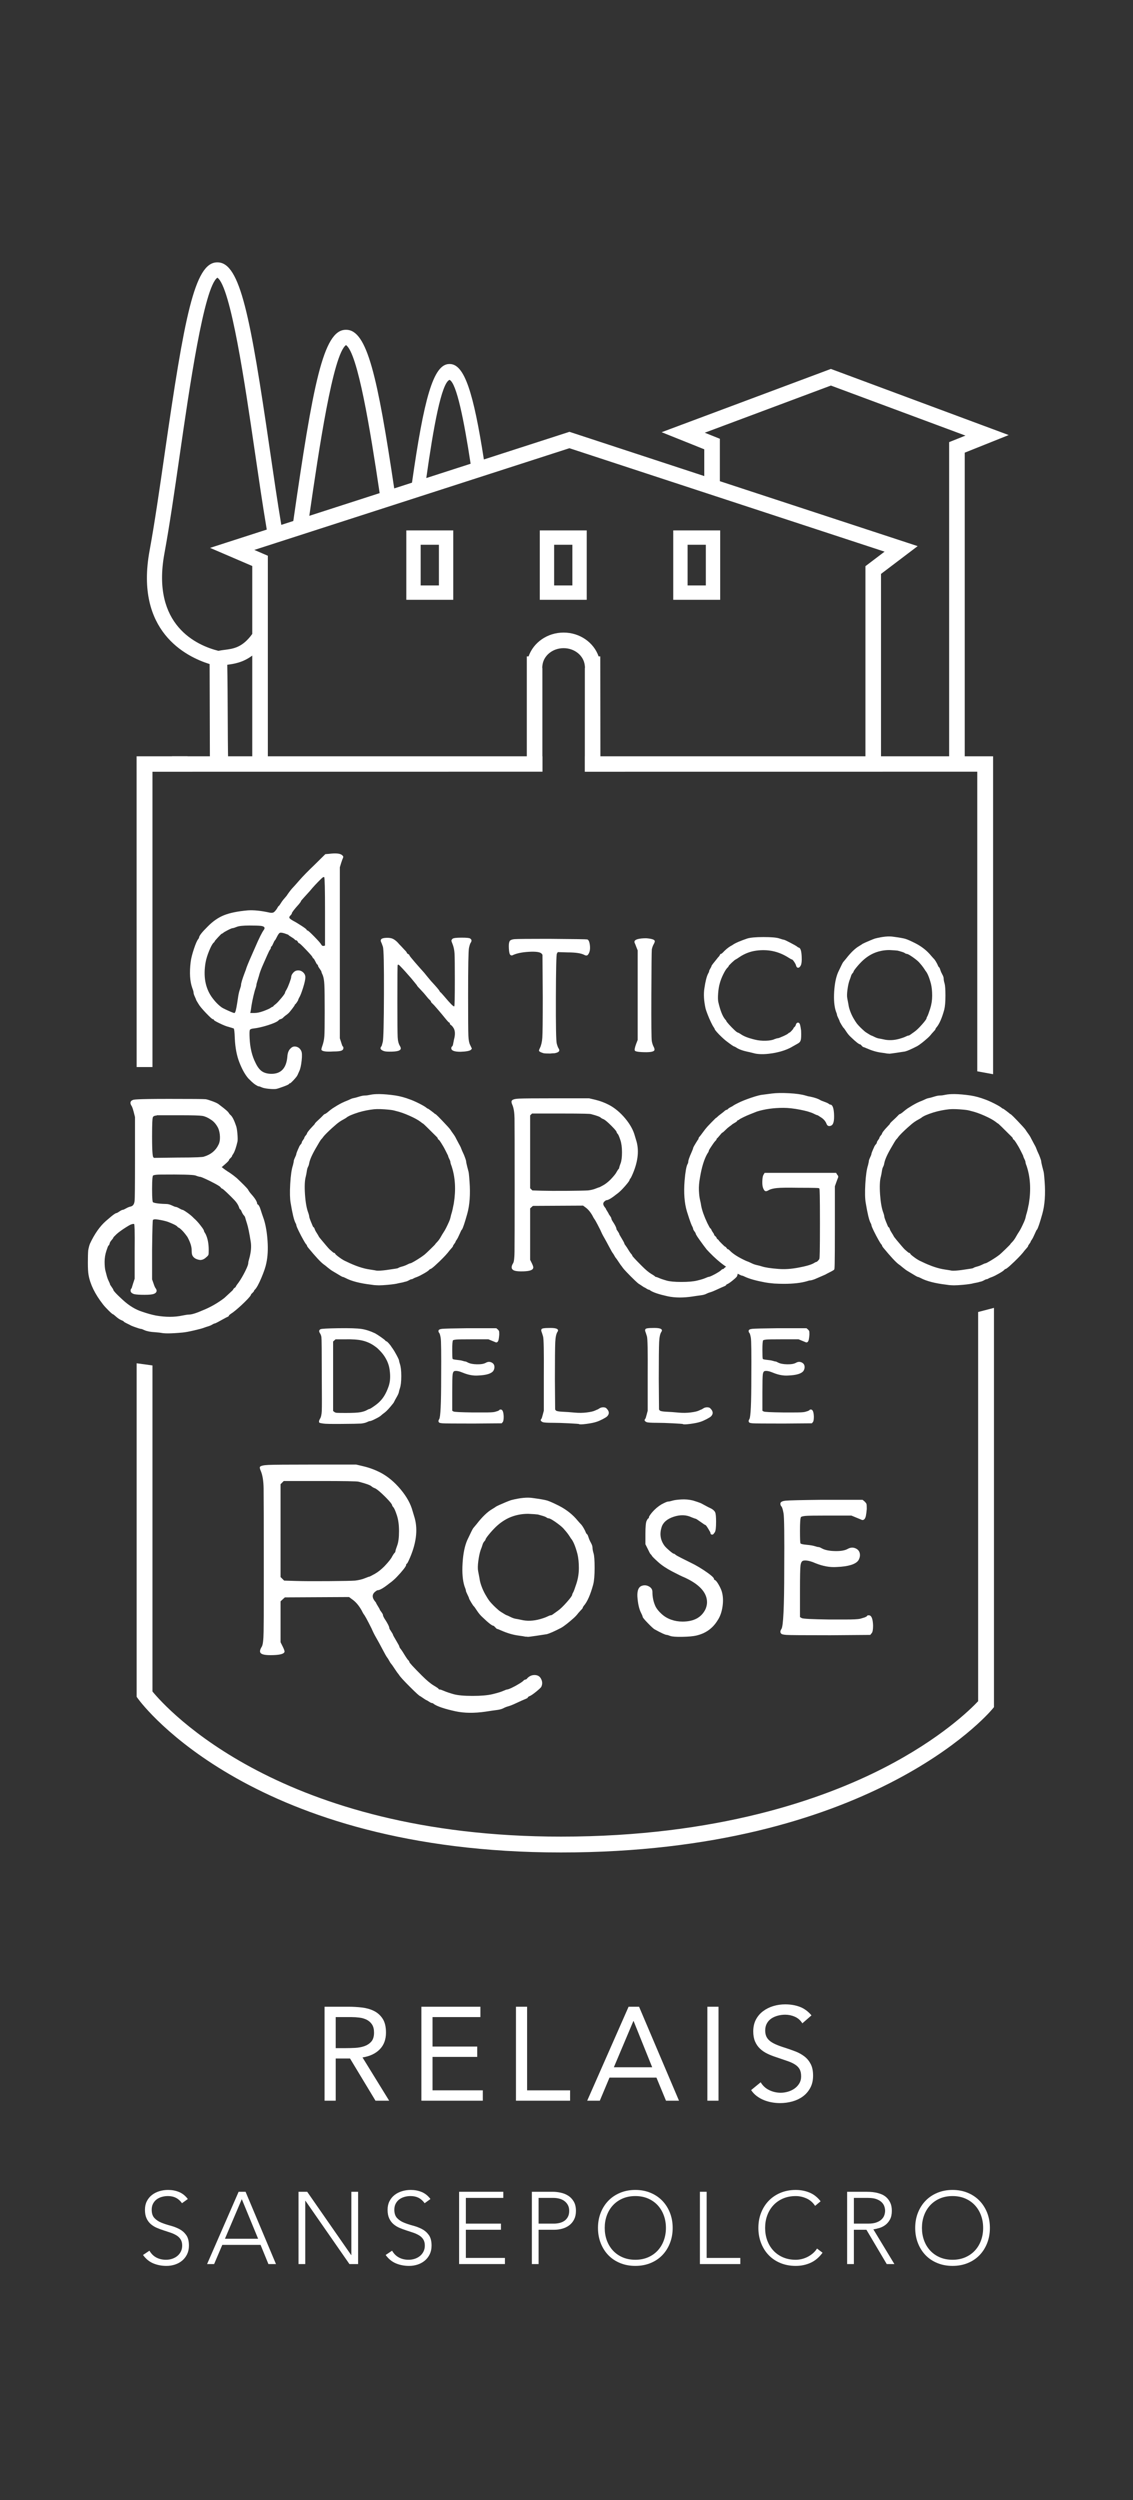 <?xml version="1.0" encoding="UTF-8"?>
<svg id="uuid-c0e268b4-1ec5-4fd4-a588-3dd9c5b565f3" data-name="Livello 2" xmlns="http://www.w3.org/2000/svg" xmlns:xlink="http://www.w3.org/1999/xlink" viewBox="0 0 245.197 540.708">
  <rect x="0" y="0" width="245.197" height="540.708" fill="#333333" stroke="none"/>
  <defs>
    <style>
      .uuid-0f0c13d1-49af-4c0e-940a-f980f9e1d599, .uuid-c7b812eb-cc58-402b-ace4-6fe79f745886 {
        fill: none;
      }

      .uuid-72a10d39-6821-473a-963f-59a31ef850f2 {
        fill: #fff;
      }

      .uuid-c7b812eb-cc58-402b-ace4-6fe79f745886 {
        clip-path: url(#uuid-bb481eb3-d30f-4979-8937-f3d62798bf68);
      }
    </style>
    <clipPath id="uuid-bb481eb3-d30f-4979-8937-f3d62798bf68">
      <rect class="uuid-0f0c13d1-49af-4c0e-940a-f980f9e1d599" width="245.197" height="540.708"/>
    </clipPath>
  </defs>
  <g id="uuid-0d52a5c8-bf52-4a3e-b235-8bba65a372dd" data-name="Livello 1">
    <g>
      <g class="uuid-c7b812eb-cc58-402b-ace4-6fe79f745886">
        <path class="uuid-72a10d39-6821-473a-963f-59a31ef850f2" d="m157.196,277.842c.015-.013.043-.034.091-.06.276-.093.692-.368,1.268-.837.813-.664.924-.845.957-.942.078-.174.116-.351.136-.525.777.409.861.416.935.416.03,0,.159.016.574.222.955.457,2.438.877,4.408,1.245.412.083,1.082.166,1.992.248.743.041,1.449.061,2.114.061,2.016,0,3.679-.188,4.967-.566.378-.138.565-.168.654-.168.126,0,.364-.027,1.014-.265l2.295-.995c.196-.116.54-.299,1.026-.541.721-.362.848-.478.91-.561.075-.1.14-.186.14-9.15v-8.845l.29-.82c.259-.731.355-.951.387-1.018.078-.151.105-.398-.161-.652l-.251-.419h-15.464l-.251.418c-.15.244-.226.68-.249,1.37-.022.672.033,1.164.169,1.502.156.392.297.587.469.652.187.076.433,0,.835-.252.379-.191.95-.327,1.697-.405.773-.082,2.351-.1,4.693-.06,3.512,0,4.225.05,4.329.075.143.054.166.118.173.136.04.157.107,1.338.107,7.49,0,6.263-.069,7.466-.112,7.634-.034.124-.142.278-.31.446-.205.204-.281.237-.265.238-.093,0-.234.029-.722.334-.589.315-1.638.617-3.121.895-1.645.323-3.15.421-4.475.304-1.649-.121-2.846-.304-3.565-.542-.426-.128-.813-.23-1.182-.31-.348-.077-.7-.206-1.05-.381-.371-.186-.791-.364-1.231-.524-1.637-.756-2.809-1.502-3.488-2.221-.223-.219-.37-.323-.492-.307-.004-.001-.053-.028-.153-.178-.156-.236-.28-.349-.411-.374-.047-.032-.207-.155-.66-.611-.45-.451-.58-.602-.618-.651-.035-.113-.145-.214-.325-.351-.11-.082-.145-.129-.152-.129v.001c-.003-.156-.111-.317-.356-.535-.149-.133-.19-.198-.197-.198-.002-.14-.086-.312-.29-.59-.15-.209-.254-.386-.306-.528-.035-.09-.116-.311-.294-.377-.054-.076-.209-.323-.603-1.112-.683-1.444-1.13-2.704-1.327-3.73-.042-.337-.127-.767-.251-1.282-.119-.497-.199-1.172-.239-2.009-.041-.835.041-1.805.243-2.893.361-2.17.888-3.877,1.553-5.051.308-.433.35-.605.349-.699.004-.024.048-.172.453-.779.322-.483.543-.808.666-.969.118-.158.235-.294.347-.404.147-.146.229-.295.249-.458.109-.061.28-.23.653-.694.33-.405.458-.528.502-.564.112-.026.269-.143.709-.582.35-.349.641-.602.887-.772.284-.196.461-.33.553-.423.029-.03.145-.126.562-.36.397-.222.592-.388.621-.554.152,0,.302-.081.435-.221.081-.055.295-.176.835-.446.464-.231.973-.455,1.514-.667.571-.224,1.062-.418,1.455-.577,1.685-.52,3.6-.786,5.691-.786,1.043,0,2.255.134,3.604.396,1.341.26,2.342.552,2.971.867.611.308.78.337.814.33.02.005.143.048.643.399.645.379,1.085.873,1.31,1.474.086.224.215.372.388.44.179.068.383.047.593-.06.524-.209.726-1.043.636-2.624-.064-.901-.222-1.933-.846-1.933-.065,0-.151-.045-.248-.131-.172-.142-.495-.295-.994-.469-.597-.206-.787-.308-.839-.343-.477-.305-1.205-.555-2.242-.771-.306-.038-.631-.114-1.003-.237-.831-.25-2.013-.418-3.518-.499-1.501-.082-2.766-.063-3.75.061l-1.888.246c-.554.041-1.395.256-2.571.654-1.173.399-2.066.755-2.727,1.085l-.743.374c-.454.255-.514.315-.534.337-.007.004-.077.057-.44.239-.315.158-.53.308-.656.457-.065.079-.103.098-.099.1-.129.001-.267.052-.47.191-.152.154-.556.475-1.19.953-.138.094-.294.226-.463.395-.114.115-.172.163-.198.182-.103.022-.266.161-1.122,1.047-.431.445-.983,1.023-1.133,1.226-.098.098-.341.416-.728.944-.383.524-.621.833-.708.92-.144.141-.219.295-.228.501-.074.076-.213.279-.605.924-.556.911-.556,1.021-.555,1.095-.003.023-.028.133-.224.585-.732,1.633-.819,2.096-.819,2.303,0,.159-.05.326-.155.501-.264.485-.474,1.658-.64,3.588-.207,2.625-.038,4.861.498,6.645.781,2.504,1.053,3.084,1.18,3.283.154.312.159.405.159.415,0,.164.097.361.322.662.196.262.224.352.228.352v-.001c0,.104,0,.262.873,1.483.547.772,1.055,1.458,1.518,2.046.403.443.868.919,1.419,1.451.536.516,1.069.984,1.58,1.392.481.385.886.681,1.204.884-.144.09-.284.194-.416.329-.086.112-.133.145-.126.149-.13.003-.27.055-.43.163l-.066.065c-.022.033-.136.168-.694.513-.424.263-.85.496-1.265.692-.572.272-.712.282-.725.282-.105,0-.272.045-.77.268-.351.157-.947.338-1.769.537-.81.199-1.958.3-3.408.3-1.444,0-2.526-.101-3.215-.298-.699-.198-1.235-.38-1.594-.54-.466-.207-.669-.256-.817-.268-.073-.113-.286-.274-.905-.639-.532-.316-1.206-.88-2.006-1.68-1.703-1.7-2.022-2.113-2.08-2.212-.022-.174-.15-.323-.25-.426-.076-.074-.216-.245-.453-.627-.37-.616-.645-1.036-.817-1.251-.165-.208-.192-.285-.193-.285,0-.083,0-.188-.583-1.161-.434-.718-.511-.891-.52-.891v.001c0-.092-.027-.205-.346-.683-.228-.339-.266-.414-.267-.398-.003-.232-.11-.653-.89-1.827-.205-.356-.212-.46-.212-.463,0-.159-.101-.363-.324-.663-.162-.215-.217-.304-.234-.334-.012-.077-.07-.201-.336-.63-.205-.325-.261-.437-.272-.437v.003c-.003-.106-.057-.204-.35-.559-.436-.61-.214-.94.02-1.155.269-.223.354-.251.342-.252.272,0,.8-.131,2.218-1.27.428-.299.86-.68,1.289-1.131.433-.453.81-.881,1.117-1.273.405-.507.494-.73.511-.899.12-.073.245-.274.472-.774,1.242-2.738,1.577-5.203.989-7.334l-.366-1.22c-.333-1.253-1.039-2.531-2.097-3.797-1.059-1.263-2.227-2.242-3.474-2.907-.949-.496-1.957-.874-2.995-1.125l-1.342-.313h-7.784c-3.919,0-6.378.021-7.304.063-1.064.048-1.549.197-1.683.528-.062.188-.003.468.193.897.273.67.422,1.621.44,2.825.02,1.226.029,5.988.029,14.555,0,8.16-.009,12.83-.029,14.277-.024,1.858-.194,2.365-.303,2.516-.396.644-.419,1.118-.086,1.393.188.187.637.423,2.315.373,1.351-.045,2.005-.27,2.114-.711.048-.144.043-.376-.319-1.099l-.343-.686v-11.121l.594-.541,10.863-.062.439.327c.581.389,1.111,1.002,1.575,1.812.167.336.292.565.411.735.081.08.358.499,1.301,2.377.245.58.516,1.125.807,1.621.283.486.643,1.144,1.067,1.952.587,1.116.754,1.363.827,1.45.085.104.197.282.342.543.151.285.273.473.374.572.039.041.164.199.553.793.306.471.569.839.76,1.062.11.194.43.624,1.905,2.103,1.374,1.374,1.728,1.632,1.885,1.681,1.001.69,1.035.689,1.081.679.011.004.079.033.35.213.3.199.494.284.652.284.019,0,.079.024.206.143.641.431,1.872.842,3.758,1.26.82.177,1.71.267,2.663.267.832,0,1.711-.068,2.631-.204.773-.121,1.405-.211,1.893-.272.529-.067.926-.178,1.214-.334.253-.135.526-.24.808-.315.322-.087.807-.281,1.48-.598.582-.274,1.09-.501,1.431-.64.357-.142.558-.253.599-.424m-27.499-21.046c-.079.006-.228.05-.827.292-.432.175-.968.304-1.583.381-.614.041-2.135.071-4.52.091-2.403.021-4.291.01-5.631-.03l-1.929-.058-.48-.479v-15.744l.414-.413h6.094c5.41,0,6.469.072,6.622.114,1.602.417,2.004.642,2.102.738.146.146.386.28.725.407.344.191.903.672,1.664,1.431,1.009,1.009,1.091,1.269,1.095,1.306,0,.114.064.22.271.458.071.079.231.351.538,1.271.239.705.356,1.596.356,2.652,0,1.049-.097,1.848-.29,2.37-.324.857-.324,1.002-.324,1.064,0,.047-.046.103-.083.139-.117.117-.256.319-.446.653-.153.345-.593.9-1.302,1.646-.552.554-1.101.984-1.633,1.28-.619.344-.789.416-.833.431"/>
        <path class="uuid-72a10d39-6821-473a-963f-59a31ef850f2" d="m73.825,186.658c.185-.569.323-.947.419-1.138.09-.188.044-.355-.141-.498-.373-.425-1.325-.543-2.858-.354l-.838.071-2.231,2.204c-1.488,1.423-2.604,2.561-3.347,3.414-.745.855-1.209,1.377-1.394,1.564-.326.333-.722.831-1.186,1.495-.139.237-.36.521-.662.853-.303.334-.571.689-.801,1.067-.234.381-.385.581-.455.604-.069.025-.221.251-.453.676-.277.38-.499.617-.662.713-.162.095-.43.119-.801.07-1.907-.427-3.511-.591-4.811-.498-2.14.191-3.836.535-5.09,1.032-1.257.498-2.443,1.316-3.557,2.454-1.255,1.234-1.882,2.041-1.882,2.418,0,.049-.07.168-.21.356-.234.285-.535.984-.905,2.099-.374,1.116-.606,2.05-.699,2.81-.278,2.322-.164,4.195.349,5.617.185.477.28.809.28.997,0,.188.09.487.278.888.185.404.278.631.278.676,0,.049.164.332.489.855.233.427.779,1.09,1.638,1.992.861.9,1.361,1.349,1.498,1.349.142,0,.21.049.21.144s.418.345,1.255.746c.837.405,1.464.653,1.882.748.652.189,1.035.31,1.152.356.116.047.197.758.243,2.133.093,2.039.43,3.794,1.013,5.263.58,1.471,1.22,2.61,1.918,3.414.183.191.428.428.731.713.301.283.602.52.907.71.3.188.498.284.591.284.142,0,.36.071.662.215.302.142.803.248,1.5.319.698.071,1.231.083,1.604.035.279-.047.801-.212,1.568-.498.767-.283,1.175-.473,1.222-.569.046-.096.114-.141.209-.141.093,0,.371-.249.836-.748.464-.496.745-.863.837-1.101.093-.189.211-.45.349-.783.232-.474.407-1.245.522-2.312.117-1.067.082-1.766-.103-2.098-.233-.473-.582-.77-1.046-.888-.466-.118-.863-.011-1.186.319-.465.378-.721,1.02-.767,1.921-.234,2.418-1.372,3.628-3.418,3.628-.836,0-1.523-.18-2.056-.534-.534-.355-1.01-.984-1.429-1.886-.744-1.469-1.162-3.224-1.255-5.263-.047-.995-.034-1.587.035-1.778.07-.19.36-.308.87-.355.837-.095,1.825-.322,2.965-.675,1.137-.358,1.892-.677,2.265-.961.232-.238.395-.358.488-.358.093,0,.254-.07.49-.212.231-.237.44-.428.627-.569.279-.188.464-.332.558-.428.184-.14.475-.473.871-.995.394-.521.592-.805.592-.853,0-.095.024-.142.071-.142.092-.047.23-.214.418-.498.184-.285.277-.45.277-.499,0-.094.073-.258.211-.497.232-.38.509-1.091.836-2.132.326-1.045.488-1.791.488-2.241,0-.453-.186-.831-.558-1.138-.371-.311-.813-.417-1.324-.323-.279.049-.547.227-.802.535-.256.31-.384.604-.384.89,0,.141-.116.533-.349,1.174-.233.638-.441,1.126-.626,1.458-.234.378-.35.615-.35.71,0,.142-.256.522-.767,1.138-.511.616-.906,1.045-1.185,1.281-.373.284-.57.461-.594.532-.023.071-.068.107-.138.107-.071,0-.221.083-.454.25-.234.165-.731.391-1.498.675-.768.285-1.431.428-1.99.428h-.903l.138-.712c.141-1.185.42-2.561.838-4.126.231-.662.348-1.068.348-1.208,0-.143.069-.43.21-.855.139-.427.254-.806.346-1.138.141-.615.466-1.493.977-2.63.232-.524.499-1.128.803-1.815.3-.687.511-1.103.627-1.245.115-.141.174-.285.174-.428,0-.141.035-.212.105-.212s.197-.214.383-.64c.185-.426.314-.663.384-.712.069-.046.209-.283.418-.712.209-.426.394-.71.558-.853.162-.142.534-.117,1.116.071.58.19.871.31.871.356,0,.048.198.192.593.426.395.239.639.418.732.535.093.118.199.177.315.177.115,0,.231.107.349.32.115.213.218.322.313.322.091,0,.58.46,1.463,1.384.882.927,1.348,1.46,1.395,1.6.046.144.115.241.209.287.093.047.244.286.453.711.209.428.349.641.418.641.071,0,.105.059.105.176,0,.12.128.357.384.712.255.356.384.582.384.676s.092.332.278.713c.186.472.302,1.16.348,2.061.047.901.072,2.892.072,5.975,0,2.703-.025,4.41-.072,5.121-.046.712-.185,1.4-.417,2.063-.187.522-.256.831-.209.925.139.332.998.452,2.579.356.885,0,1.466-.06,1.744-.179.28-.119.418-.296.418-.533s-.035-.355-.103-.355c-.071,0-.199-.308-.384-.926l-.28-.853v-36.988l.28-.925Zm-16.713,14.44c-.417.569-1.046,1.826-1.881,3.77-.976,2.181-1.604,3.653-1.882,4.41-.093.333-.211.664-.349.995-.558,1.471-.839,2.395-.839,2.776,0,.14-.081.451-.243.925-.163.473-.291,1.018-.382,1.635-.279,1.945-.489,3.035-.628,3.271-.047.143-.117.215-.209.215-.095,0-.338-.083-.733-.25-.396-.166-.79-.344-1.185-.533-.397-.19-.664-.33-.802-.427-.791-.569-1.535-1.352-2.231-2.347-1.349-1.992-1.767-4.458-1.255-7.399.14-.756.394-1.588.767-2.489.371-.9.674-1.468.906-1.707.185-.144.278-.249.278-.319,0-.071.244-.368.733-.89.487-.52.755-.782.802-.782.045,0,.138-.047.278-.143.139-.142.489-.355,1.045-.638.559-.285.907-.428,1.048-.428.14,0,.441-.096.907-.285.463-.187,1.369-.285,2.719-.285,1.16,0,1.974.025,2.439.072.791.094,1.021.379.697.853m13.226,3.414l-.279.071c-.233.049-.419-.059-.557-.321-.141-.259-.64-.828-1.5-1.705-.861-.878-1.349-1.317-1.466-1.317-.116,0-.174-.047-.174-.142s-.382-.39-1.148-.888c-.767-.497-1.386-.865-1.848-1.103-.419-.238-.662-.428-.733-.569-.069-.143,0-.32.21-.533.208-.213.314-.367.314-.463,0-.189.51-.855,1.533-1.992.277-.33.419-.533.419-.604,0-.073.218-.343.661-.818.441-.475.872-.949,1.29-1.423.698-.853,1.511-1.73,2.442-2.631.324-.332.545-.451.662-.356.114.095.174,2.585.174,7.468v7.326Z"/>
        <path class="uuid-72a10d39-6821-473a-963f-59a31ef850f2" d="m211.685,367.942c-1.611,1.714-8.072,8.099-20.37,14.413-13.218,6.787-36.078,14.876-69.909,14.876-60.55,0-85.333-27.642-88.41-31.389v-70.518l-3.424-.47v72.141l.329.452c.988,1.355,25.001,33.21,91.505,33.21,66.432,0,92.234-29.687,93.3-30.951l.402-.477v-86.358l-3.423.893v84.178Z"/>
        <path class="uuid-72a10d39-6821-473a-963f-59a31ef850f2" d="m226.07,255.541c-.114-1.683-.202-2.097-.254-2.25-.419-1.577-.482-1.982-.482-2.085,0-.119-.054-.368-.453-1.385-.328-.703-.527-1.155-.6-1.386-.088-.26-.274-.634-.567-1.142-.246-.446-.427-.789-.543-1.022-.132-.302-.347-.656-.64-1.057-.279-.376-.48-.668-.611-.887-.215-.297-.82-.965-1.798-1.986-1.367-1.429-1.464-1.422-1.551-1.41l-.047-.066c-.035-.034-.138-.136-.758-.601-.671-.504-.729-.511-.781-.503-.002-.001-.041-.013-.115-.06-.229-.225-.725-.531-1.562-.962-.828-.421-1.508-.726-2.076-.929-1.078-.413-2.146-.706-3.175-.87-2.753-.402-4.527-.363-5.48-.151-.431.098-.806.149-1.11.149-.356,0-.79.084-1.327.255-.529.168-.878.262-1.103.297-.268.046-.539.137-.803.268-.232.117-.66.3-1.276.547-.659.29-1.351.666-2.047,1.117-.21.124-.374.229-.5.312-.255.17-.656.485-1.173.924-.319.228-.404.262-.383.263-.147,0-.287.1-.543.383-.166.187-.473.484-.964.934-.654.598-.762.748-.779.862-.022.036-.103.144-.364.407-1.1,1.148-1.323,1.546-1.351,1.766-.018.031-.072.112-.228.3-.234.291-.328.461-.326.593,0,.002-.021.089-.23.363-.221.298-.322.502-.322.661,0,.008-.003.072-.124.215-.133.15-.241.292-.346.455-.694,1.517-.694,1.664-.694,1.751,0,.03-.019.166-.256.668-.261.56-.298.751-.298.864,0,.057-.023.245-.171.848-.292.875-.491,2.246-.593,4.075-.103,1.83-.072,3.219.094,4.125.377,2.257.704,3.642,1.009,4.246.206.365.215.478.215.498,0,.079,0,.243.511,1.297.32.658.662,1.313,1.02,1.943.55.977.665,1.036.737,1.08,0,.169.108.368.359.671,1.583,1.913,2.658,3.069,3.301,3.541.23.152.502.365.838.657.451.372.832.648,1.136.821.284.163.688.406,1.219.732.785.482.936.524,1.032.524,0-.002.079.002.511.219,1.246.665,3.11,1.147,5.525,1.433.493.082.895.125,1.178.125h.007c.144.012.312.017.505.017.485,0,1.132-.037,1.926-.11,1.127-.103,1.884-.216,2.286-.338.715-.127,1.171-.231,1.343-.306.317-.046.635-.16.941-.336.357-.203.458-.214.467-.215.148,0,.319-.061.519-.186.107-.065.322-.173.756-.318.342-.128.816-.364,1.442-.72.64-.36,1.031-.627,1.196-.815.116-.135.173-.163.165-.166.137,0,.352-.014,1.996-1.597,1.066-1.024,1.818-1.839,2.219-2.403.333-.374.539-.613.62-.716.12-.145.176-.273.172-.355.003-.008.03-.087.231-.356.27-.354.324-.492.32-.568.003-.007.027-.079.205-.322.175-.24.394-.666.67-1.302.312-.724.417-.861.412-.865l.06-.03.033-.056c.22-.352.59-1.454,1.13-3.37.534-1.901.702-4.258.498-7.004m-3.405,4.756c-.249,1.295-.383,1.813-.451,2.02-.104.312-.188.621-.255.949-.056.285-.164.609-.319.961-.484,1.086-.868,1.835-1.145,2.232-.164.242-.406.648-.743,1.236-.232.388-.468.704-.701.936-.292.294-.39.418-.421.507-.059.071-.272.299-.984.992-.85.824-1.194,1.13-1.329,1.239-.513.396-1.136.813-1.848,1.241-.903.54-1.107.606-1.135.612-.109,0-.278.049-.777.3-.36.178-.726.316-1.091.411-.563.149-.734.248-.826.319-.01.009-.129.087-.739.165-.472.061-1.096.156-1.871.278-.923.12-1.625.165-2.06.126-.171-.042-.672-.126-1.492-.248-1.442-.202-3.128-.772-5.03-1.702-.473-.197-.971-.487-1.484-.862-.607-.442-.83-.656-.912-.754-.108-.27-.301-.303-.377-.303h-.002c-.002,0-.065-.015-.225-.155l-.665-.575c-.15-.149-.389-.415-.751-.842-.348-.406-.675-.795-.98-1.162-.309-.371-.494-.604-.552-.69-.123-.249-.298-.547-.534-.912-.211-.326-.347-.584-.401-.768-.041-.135-.122-.397-.318-.46-.024-.034-.073-.117-.152-.299-.664-1.55-.715-1.869-.715-1.931,0-.098-.021-.29-.201-.821-.358-.915-.6-2.264-.721-4.008-.12-1.733-.06-3.036.178-3.879.087-.345.161-.734.22-1.157.057-.399.141-.702.251-.903.134-.246.224-.529.268-.835.156-.822.723-2.055,1.69-3.667.364-.647.649-1.114.821-1.359.211-.211.407-.45.573-.698.113-.15.353-.41.713-.773.362-.361.75-.73,1.154-1.095.407-.365.733-.648.974-.851.441-.36.862-.651,1.253-.865.429-.236.686-.386.839-.49.376-.34,1.274-.735,2.669-1.174,1.079-.321,2.2-.546,3.328-.667.388-.038.869-.049,1.437-.031.578.023,1.182.064,1.794.123.611.059,1.099.147,1.475.27.891.204,1.887.551,2.96,1.028,1.077.481,1.887.925,2.398,1.315.26.218.475.369.615.431.138.112.746.688,2.86,2.803.189.188.231.267.239.267v-.002c.002.173.094.317.248.388.049.03.263.228,1.013,1.51.112.19.312.566.603,1.145.319.645.395.817.404.817,0,.106.047.269.269.718.199.4.22.553.22.601,0,.112.027.327.259.9.801,2.409.962,5.133.482,8.098"/>
        <path class="uuid-72a10d39-6821-473a-963f-59a31ef850f2" d="m61.642,345.488l13.899-.077.618.464c.772.515,1.468,1.311,2.084,2.393.206.413.36.695.464.849.205.207.772,1.236,1.698,3.088.308.722.643,1.39,1.005,2.008.359.618.811,1.441,1.35,2.47.54,1.033.875,1.622,1.005,1.777.128.154.282.4.464.734.179.335.32.553.423.655.104.104.347.452.734,1.044.387.593.708,1.042.967,1.35.204.36.989,1.224,2.355,2.587,1.362,1.366,2.121,2.046,2.276,2.046.823.566,1.262.849,1.311.849.052,0,.234.105.542.311.31.205.528.307.656.307.128,0,.271.077.425.232.772.516,2.318,1.032,4.633,1.543,1.904.413,4.092.44,6.564.079.977-.155,1.775-.27,2.394-.348.616-.077,1.092-.204,1.427-.386.335-.179.696-.32,1.081-.425.387-.103.991-.348,1.815-.734.822-.385,1.428-.655,1.816-.81.386-.154.578-.271.578-.347,0-.077.103-.168.308-.271.31-.103.813-.437,1.507-1.002.695-.567,1.067-.928,1.119-1.082.256-.568.232-1.133-.077-1.698-.258-.516-.694-.785-1.313-.814-.616-.024-1.156.195-1.621.658-.155.206-.283.31-.385.31-.105,0-.233.051-.387.153-.104.155-.425.401-.966.734-.54.337-1.08.632-1.62.889-.542.256-.89.385-1.044.385-.102,0-.385.104-.849.308-.462.207-1.224.439-2.278.697-1.055.257-2.509.385-4.361.385-1.854,0-3.232-.128-4.132-.385-.901-.258-1.582-.49-2.047-.697-.463-.204-.772-.308-.925-.308-.157,0-.233-.038-.233-.116,0-.077-.346-.32-1.041-.733-.696-.411-1.559-1.132-2.587-2.162-1.803-1.801-2.704-2.78-2.704-2.934,0-.103-.077-.231-.23-.387-.156-.153-.363-.435-.619-.847-.462-.774-.799-1.288-1.003-1.547-.208-.255-.31-.435-.31-.54,0-.102-.231-.54-.695-1.312-.461-.773-.694-1.197-.694-1.275,0-.076-.129-.308-.387-.693-.257-.388-.387-.605-.387-.658,0-.359-.359-1.081-1.08-2.163-.207-.359-.307-.603-.307-.732,0-.128-.118-.347-.349-.657-.232-.308-.348-.487-.348-.54,0-.05-.128-.282-.384-.695-.258-.411-.387-.643-.387-.695,0-.05-.129-.232-.387-.541-.515-.718-.49-1.336.079-1.853.308-.255.512-.385.617-.385.462,0,1.337-.514,2.625-1.546.515-.357,1.042-.822,1.582-1.389.542-.566,1.005-1.093,1.391-1.581.386-.492.579-.812.579-.966,0-.155.038-.232.115-.232.078,0,.245-.282.502-.849,1.545-3.398,1.956-6.41,1.235-9.035-.152-.514-.308-1.028-.464-1.544-.412-1.545-1.273-3.101-2.584-4.672-1.314-1.568-2.742-2.766-4.287-3.592-1.184-.617-2.42-1.08-3.706-1.389l-1.621-.385h-9.808c-4.993,0-8.057.026-9.187.076-1.134.053-1.75.206-1.854.464-.05.154.025.463.234.927.358.876.552,2.097.576,3.667.026,1.571.039,7.684.039,18.338,0,10.143-.013,10.788-.039,12.641-.024,1.853-.166,2.961-.423,3.321-.414.668-.462,1.131-.153,1.389.306.308,1.208.438,2.701.385,1.492-.05,2.288-.281,2.393-.694.051-.154-.077-.54-.387-1.158l-.462-.927v-8.854l.926-.851Zm-.926-24.479l.309-.308.386-.385h7.798c5.251,0,8.055.05,8.418.153,1.594.414,2.52.747,2.778,1.003.157.157.438.31.85.465.464.259,1.183.876,2.163,1.853.977.979,1.466,1.596,1.466,1.853,0,.053.09.182.271.386.179.208.424.773.732,1.701.31.926.466,2.072.466,3.434,0,1.363-.13,2.395-.387,3.088-.258.696-.387,1.109-.387,1.236,0,.128-.065.257-.193.386-.129.129-.297.377-.502.733-.206.465-.77,1.185-1.699,2.163-.72.72-1.427,1.274-2.122,1.66-.697.386-1.082.579-1.159.579-.078,0-.4.116-.965.347-.569.233-1.262.4-2.085.502-.773.054-2.677.091-5.716.116-3.035.027-5.402.013-7.103-.037l-2.547-.079-.772-.772v-20.077Z"/>
        <path class="uuid-72a10d39-6821-473a-963f-59a31ef850f2" d="m174.298,327.865c.479-.048,2.032-.075,4.655-.075h5.299l.909.378c.605.254,1.033.431,1.286.531.202.101.39.074.569-.076.176-.151.301-.415.378-.794.075-.379.139-.871.188-1.477,0-.606-.025-.969-.074-1.097-.052-.127-.178-.29-.38-.494l-.454-.378h-8.856c-4.44.051-7.039.114-7.796.189-.758.077-1.136.291-1.136.645,0,.252.076.453.228.604.15.154.302.645.454,1.477.151.831.201,4.908.151,12.224,0,7.975-.203,12.238-.605,12.792-.303.454-.303.809,0,1.06.099.104.454.178,1.058.228.607.051,3.785.074,9.539.074l8.629-.074.303-.379c.2-.201.303-.756.303-1.664-.053-1.464-.354-2.196-.909-2.196-.253,0-.379.039-.379.114,0,.073-.176.188-.53.34-.302.1-.594.189-.87.266-.278.075-.695.125-1.25.15-.555.027-1.261.039-2.119.039h-3.406c-3.736-.051-5.726-.152-5.979-.303l-.378-.227v-5.678c0-3.028.036-4.845.114-5.449.074-.606.264-.959.567-1.06.605-.151,1.488.027,2.649.529,1.614.657,3.152.936,4.617.832,2.521-.101,4.088-.579,4.693-1.437.302-.503.403-1.009.302-1.514-.101-.504-.416-.872-.945-1.098s-1.073-.188-1.629.114c-.605.354-1.526.518-2.762.492-1.238-.025-2.183-.214-2.838-.567-.355-.203-.605-.304-.758-.304-.149,0-.415-.061-.794-.188-.379-.125-.973-.228-1.779-.304-.806-.074-1.249-.176-1.323-.303-.078-.124-.114-1.06-.114-2.8,0-1.742.075-2.712.225-2.913.153-.103.467-.177.947-.229"/>
        <path class="uuid-72a10d39-6821-473a-963f-59a31ef850f2" d="m140.17,305.12l-.211.8c-.143.566-.248.888-.32.96-.251.248-.163.477.266.691.211.106.977.159,2.29.159.923,0,2.069.038,3.437.107,1.365.07,2.086.125,2.157.159.072.106.589.099,1.545-.025.959-.124,1.706-.275,2.239-.452.352-.108.787-.295,1.303-.56.515-.266.842-.473.988-.613.531-.534.493-1.1-.109-1.705-.143-.178-.381-.266-.718-.266-.337,0-.63.088-.881.266-.211.142-.337.211-.371.211-.035,0-.222.082-.559.241-.339.161-.924.293-1.759.399-.836.107-1.724.117-2.665.029-.939-.091-1.81-.152-2.61-.187-.797-.037-1.268-.125-1.409-.268l-.162-.214-.054-6.605c0-4.225.029-6.891.081-7.991.054-1.102.224-1.847.507-2.238.105-.175.123-.318.052-.424-.141-.285-.799-.41-1.969-.373-.891,0-1.397.071-1.52.211-.126.143-.143.33-.054.561.088.231.206.585.347,1.065.142.478.194,3.275.159,8.391v7.671Z"/>
        <path class="uuid-72a10d39-6821-473a-963f-59a31ef850f2" d="m137.939,345.273c.1,1.567.378,2.777.831,3.635.202.405.303.657.303.756,0,.151.367.607,1.098,1.363.732.757,1.223,1.212,1.476,1.363,1.463.808,2.347,1.211,2.65,1.211.099,0,.353.074.755.228.404.15,1.276.214,2.613.189,1.337-.025,2.333-.114,2.99-.266,2.017-.455,3.557-1.538,4.616-3.255.556-.806.92-1.827,1.1-3.064.174-1.237.111-2.333-.19-3.294-.152-.454-.392-.959-.719-1.514-.33-.556-.594-.857-.796-.909-.101-.05-.151-.124-.151-.225,0-.152-.214-.404-.644-.757-.428-.353-.971-.746-1.626-1.173-.656-.428-1.313-.821-1.968-1.174-.809-.404-1.287-.643-1.44-.722-.151-.074-.604-.299-1.361-.678-.756-.379-1.2-.631-1.324-.759-.128-.125-.24-.188-.341-.188-.103,0-.391-.202-.872-.604-.479-.406-.845-.759-1.095-1.061-.91-1.211-1.136-2.548-.683-4.013.304-1.059,1.175-1.826,2.612-2.308,1.439-.479,2.737-.442,3.898.114.504.202.794.304.871.304.074,0,.427.227,1.06.679.63.455.984.682,1.057.682.077,0,.278.264.607.795.327.531.493.844.493.948,0,.148.061.251.188.301.126.051.24.051.341,0,.101-.05.238-.214.417-.492.175-.277.265-1.023.265-2.234,0-1.058-.063-1.741-.191-2.044-.125-.301-.416-.579-.87-.831-.453-.202-.946-.456-1.476-.757-.53-.303-.897-.48-1.097-.529-.101-.05-.556-.203-1.362-.456-.809-.2-1.654-.277-2.537-.227s-1.525.141-1.93.265c-.404.128-.707.189-.907.189-.204,0-.682.204-1.439.606-.756.453-1.438,1.035-2.043,1.74-.455.559-.683.909-.683,1.061,0,.152-.036.227-.113.227-.074,0-.201.177-.379.529-.177.354-.264,1.288-.264,2.8v2.273l.53,1.06c.303.654.504,1.021.605,1.096.102.075.19.19.265.341.078.151.516.595,1.326,1.325.806.733,1.841,1.426,3.102,2.08,1.261.658,2.144,1.088,2.65,1.288,3.078,1.413,4.693,3.104,4.845,5.072.05.556-.054,1.136-.304,1.74-.859,1.816-2.523,2.725-4.995,2.725-.859,0-1.679-.138-2.46-.416-.783-.277-1.478-.692-2.082-1.249-.606-.554-1.034-1.085-1.287-1.589-.453-.958-.681-2.018-.681-3.179,0-.505-.252-.896-.758-1.174-.504-.277-1.034-.316-1.589-.114-.655.255-.959,1.01-.907,2.27"/>
        <path class="uuid-72a10d39-6821-473a-963f-59a31ef850f2" d="m162.174,306.932c-.213.319-.213.568,0,.745.071.072.318.126.745.161.426.034,2.664.053,6.711.053l6.074-.053.214-.266c.141-.141.212-.534.212-1.174-.035-1.028-.248-1.542-.64-1.542-.176,0-.266.024-.266.079,0,.051-.124.131-.373.24-.211.072-.418.133-.612.187-.195.051-.488.089-.878.106-.392.017-.888.025-1.491.025h-2.397c-2.63-.035-4.032-.106-4.209-.211l-.269-.161v-3.995c0-2.133.028-3.409.082-3.838.054-.425.187-.674.399-.745.425-.106,1.048.02,1.864.37,1.136.467,2.22.661,3.25.589,1.774-.071,2.878-.406,3.302-1.011.216-.357.285-.711.216-1.065-.074-.357-.295-.615-.669-.775-.371-.157-.753-.132-1.144.081-.425.248-1.075.368-1.946.347-.871-.017-1.535-.15-1.997-.399-.249-.142-.426-.213-.531-.213-.107,0-.294-.045-.56-.134-.269-.088-.686-.159-1.253-.213-.567-.055-.877-.126-.931-.214-.054-.089-.082-.746-.082-1.97,0-1.226.055-1.91.161-2.05.108-.071.327-.126.666-.16.337-.037,1.43-.057,3.274-.057h3.733l.639.268c.424.18.726.302.906.372.141.072.272.054.399-.052.122-.106.21-.294.266-.559.054-.265.097-.612.131-1.04,0-.423-.017-.682-.051-.77-.036-.091-.126-.205-.268-.346l-.319-.269h-6.232c-3.127.034-4.955.081-5.489.133-.531.054-.799.206-.799.453,0,.179.053.319.162.427.106.106.211.454.318,1.039.108.585.142,3.454.108,8.605,0,5.612-.143,8.613-.426,9.002"/>
        <path class="uuid-72a10d39-6821-473a-963f-59a31ef850f2" d="m190.765,227.674c.638.084,1.042.149,1.212.19.212,0,.351.011.415.033.063.022.596-.042,1.594-.192.998-.148,1.625-.244,1.881-.286.509-.127,1.38-.511,2.615-1.147.297-.172.648-.415,1.053-.734.405-.32.798-.649,1.18-.99.383-.339.678-.658.894-.955.297-.34.51-.576.637-.703.128-.128.191-.223.191-.286,0-.065.064-.181.191-.351.639-.723,1.213-2.019,1.723-3.89.168-.68.255-1.692.255-3.031,0-1.337-.065-2.221-.191-2.647-.129-.423-.191-.764-.191-1.02,0-.255-.096-.551-.289-.892-.19-.341-.34-.679-.445-1.021-.107-.34-.203-.531-.288-.575-.085-.04-.191-.232-.319-.574-.255-.509-.489-.892-.701-1.147-.128-.128-.341-.36-.638-.702-.894-1.105-2.041-2.019-3.443-2.741-1.021-.512-1.745-.83-2.17-.958-.425-.126-1.275-.275-2.55-.447-1.02-.17-2.36-.041-4.018.382-.256.087-.585.215-.99.383-.404.17-.796.341-1.179.51-.382.173-.618.299-.704.385-.126.084-.296.189-.508.317-.893.511-1.85,1.426-2.87,2.743-.383.469-.595.723-.639.766-.084.086-.445.808-1.083,2.168-.469,1.063-.754,2.465-.862,4.209-.107,1.745.012,3.147.353,4.209.168.427.255.693.255.798,0,.107.094.35.285.734.192.383.288.606.288.668,0,.065.127.311.383.734.254.426.414.661.477.702.065.044.256.31.576.798.317.491.67.903,1.051,1.244,1.062,1.02,1.722,1.53,1.979,1.53.039,0,.147.094.315.288.173.192.289.286.354.286.063,0,.285.086.668.255,1.148.51,2.232.83,3.253.957m-5.294-6.251c-.254-.34-.52-.754-.796-1.242-.278-.489-.511-1-.702-1.533-.19-.53-.308-.987-.351-1.37-.084-.425-.17-.87-.256-1.341-.085-.422-.075-1.041.033-1.848.106-.806.245-1.467.416-1.976.168-.427.285-.755.349-.99.063-.234.169-.436.319-.606.149-.169.225-.275.225-.319,0-.083.084-.245.254-.479.169-.232.382-.498.637-.797.256-.297.468-.531.638-.701.809-.85,1.701-1.509,2.679-1.977,1.105-.509,2.297-.766,3.572-.766.893.043,1.487.087,1.786.127.127.044.423.13.893.256.296.087.519.182.668.287.149.106.287.161.416.161.168,0,.561.211,1.18.637.616.425,1.094.806,1.434,1.148.425.467.753.873.988,1.211.235.341.373.555.415.638.425.469.83,1.427,1.213,2.872.168.722.254,1.573.254,2.549,0,.979-.149,1.926-.446,2.839-.297.914-.502,1.456-.606,1.625-.106.171-.16.299-.16.384,0,.17-.329.627-.988,1.371-.659.746-1.202,1.266-1.627,1.563-.426.297-.723.509-.893.637-.171.127-.309.192-.414.192-.106,0-.308.073-.605.222-.299.15-.745.31-1.34.479-1.234.341-2.382.381-3.443.127-.384-.085-.714-.148-.988-.191-.277-.041-.608-.159-.99-.35-.382-.191-.596-.287-.639-.287-.042,0-.169-.065-.381-.192-.215-.128-.437-.264-.671-.414-.233-.147-.394-.265-.478-.352-.637-.55-1.17-1.083-1.595-1.594"/>
        <path class="uuid-72a10d39-6821-473a-963f-59a31ef850f2" d="m82.84,225.345c-.15.617-.254.947-.319.989-.065.042-.119.138-.16.288-.042.147.011.286.16.412.148.129.36.235.637.32.276.085.83.118,1.658.096.83-.021,1.371-.117,1.626-.287.341-.169.384-.467.129-.894-.299-.467-.469-1.115-.511-1.943-.042-.832-.063-3.371-.063-7.623,0-5.271.021-7.929.063-7.972.085-.169.255-.106.511.191.595.596,1.423,1.51,2.488,2.742.509.64.839,1.043.988,1.212.148.169.222.277.222.32s.255.33.767.861c.509.533.913.987,1.211,1.371.298.382.542.66.733.828.191.17.287.298.287.384,0,.085.106.223.319.414.212.192.489.49.829.892.34.404.595.703.766.893.169.192.532.627,1.084,1.309.552.68.871,1.019.956,1.019.084,0,.129.063.129.191,0,.129.083.245.254.353.171.106.362.329.574.669.34.596.36,1.426.065,2.487-.088.425-.151.755-.192.989-.042.234-.118.393-.224.478-.106.085-.16.212-.16.383,0,.511.659.765,1.978.765,1.276-.043,2.041-.192,2.297-.448.127-.126.18-.222.159-.285-.022-.065-.139-.309-.352-.734-.213-.383-.34-1.041-.383-1.976-.042-.936-.062-3.828-.062-8.674,0-6.294.062-9.737.19-10.334.127-.594.255-.977.382-1.147.256-.383.214-.681-.127-.894-.128-.128-.753-.192-1.881-.192-1.125,0-1.776.087-1.945.256-.169.172-.244.321-.224.447.022.128.098.34.224.639.255.637.403,1.337.448,2.105.039.764.061,2.635.061,5.61,0,3.827-.041,5.765-.126,5.805-.087.043-.297-.107-.639-.447-.341-.339-.85-.914-1.53-1.72-.511-.596-.787-.893-.83-.893-.042,0-.106-.086-.19-.256-.086-.213-.702-.937-1.85-2.17-.383-.466-.69-.839-.925-1.115-.234-.275-.413-.498-.542-.67-.468-.511-1.126-1.255-1.976-2.232-.808-.936-1.213-1.445-1.213-1.531,0-.084-.096-.18-.287-.287-.191-.107-.287-.201-.287-.288,0-.084-.191-.318-.575-.7-.424-.468-.786-.85-1.083-1.148-.341-.425-.713-.767-1.116-1.021-.404-.256-.926-.373-1.563-.351-.639.022-1.031.117-1.179.288-.149.17-.171.362-.065.572.106.215.245.575.416,1.086.167.511.243,3.913.222,10.204-.021,6.294-.106,9.747-.254,10.364"/>
        <path class="uuid-72a10d39-6821-473a-963f-59a31ef850f2" d="m130.397,306.959c.513-.266.841-.472.984-.613.534-.534.496-1.1-.106-1.705-.143-.177-.382-.266-.719-.266-.339,0-.629.089-.881.266-.21.142-.336.211-.37.211-.035,0-.222.082-.559.241-.339.161-.925.293-1.759.399-.836.109-1.724.118-2.665.029-.939-.09-1.81-.152-2.61-.186-.796-.037-1.269-.126-1.411-.269l-.161-.214-.054-6.605c0-4.225.029-6.89.082-7.991.053-1.102.22-1.846.506-2.238.106-.174.123-.318.051-.422-.139-.286-.796-.412-1.97-.375-.888,0-1.394.072-1.518.211-.124.144-.142.33-.054.561.089.231.207.586.347,1.066.143.477.195,3.274.16,8.391v7.67l-.212.801c-.142.566-.248.888-.321.959-.25.248-.161.478.268.691.212.107.976.159,2.29.159.922,0,2.069.038,3.434.107,1.367.071,2.089.126,2.159.159.072.106.586.099,1.545-.024.96-.125,1.706-.276,2.237-.453.354-.108.79-.295,1.307-.56"/>
        <path class="uuid-72a10d39-6821-473a-963f-59a31ef850f2" d="m120.523,206.243l.192-.318,2.168.064c1.744,0,2.955.191,3.635.573.339.169.594.128.766-.128.339-.466.467-1.105.383-1.913-.085-.807-.279-1.254-.576-1.338-.169-.043-2.892-.086-8.164-.129h-.765c-3.826,0-6.07.023-6.728.064-.66.044-1.051.213-1.179.51v.063c-.128.216-.17.702-.128,1.469.042.765.149,1.222.319,1.369.17.152.359.161.574.033.807-.382,1.954-.614,3.444-.702,1.488-.085,2.402.043,2.741.383l.194.254.064,9.186c0,4.933-.033,7.856-.098,8.769-.063.916-.245,1.67-.54,2.264-.173.341-.215.553-.128.638.085.127.403.277.956.446.254.043.722.064,1.402.064.383-.041.703-.064.957-.064.936-.169,1.233-.508.894-1.02-.128-.167-.266-.52-.414-1.052-.149-.532-.214-3.869-.193-10.015.022-6.141.095-9.3.224-9.47"/>
        <path class="uuid-72a10d39-6821-473a-963f-59a31ef850f2" d="m155.768,212.685c.168-.637.434-1.316.797-2.041.36-.723.668-1.188.924-1.403.129-.127.193-.222.193-.285,0-.065.223-.31.668-.735.448-.424.735-.659.861-.702.171-.084.469-.275.893-.572,1.105-.725,2.296-1.172,3.572-1.342,2.507-.339,4.804.15,6.888,1.468.469.297.744.446.83.446.084,0,.243.171.479.51.232.342.37.617.413.83.084.298.233.445.446.445.214,0,.404-.168.576-.511.167-.337.232-.954.189-1.846-.043-1.192-.234-1.852-.572-1.978-.171-.041-.32-.128-.447-.257-.17-.127-.66-.402-1.466-.828-.81-.425-1.276-.639-1.406-.639-.083,0-.413-.094-.987-.287-.574-.189-1.701-.287-3.381-.287-1.678,0-2.859.108-3.538.319-1.49.51-2.489.937-2.998,1.277-.17.128-.384.254-.639.383-.551.339-1.106.807-1.658,1.403-.172.169-.297.255-.383.255s-.158.074-.222.221c-.065.152-.159.29-.286.418-.13.126-.236.254-.322.38-.806.979-1.21,1.51-1.21,1.596s-.087.265-.254.541c-.172.277-.255.467-.255.574,0,.108-.087.31-.257.606-.298.597-.553,1.618-.766,3.061-.211,1.276-.126,2.766.255,4.467.085.297.235.721.447,1.274.214.552.448,1.095.703,1.628.255.531.445.881.574,1.052.169.255.254.413.254.477,0,.063.148.266.447.608.297.34.638.689,1.021,1.051.383.361.678.627.893.795,1.105.853,1.721,1.277,1.849,1.277.041,0,.169.064.383.191.594.426,1.552.767,2.869,1.021.342.085.765.19,1.275.318,1.107.214,2.478.17,4.115-.128,1.636-.295,3.009-.785,4.113-1.465.468-.256.807-.447,1.021-.576.34-.168.552-.435.639-.797.082-.36.105-1.029.063-2.009-.085-.637-.171-1.082-.256-1.338-.086-.256-.233-.383-.446-.383-.214.044-.351.182-.416.414-.062.235-.169.414-.317.544-.149.126-.224.223-.224.286,0,.064-.128.234-.382.509-.255.277-.414.416-.479.416-.063,0-.16.063-.287.191-.127.127-.5.33-1.117.605-.616.279-.989.415-1.115.415-.128,0-.362.065-.702.192-.424.213-1.062.328-1.913.35-.85.022-1.616-.053-2.297-.223-1.445-.34-2.486-.743-3.125-1.212-.339-.212-.532-.318-.573-.318-.127,0-.394-.191-.797-.576-.403-.38-.798-.785-1.181-1.21-.381-.426-.574-.68-.574-.766,0-.042-.064-.128-.191-.255-.594-.68-1.105-1.954-1.53-3.827-.085-.423-.097-1.052-.032-1.882.064-.826.18-1.539.351-2.136"/>
        <path class="uuid-72a10d39-6821-473a-963f-59a31ef850f2" d="m121.415,352.087c.354-.199.77-.492,1.251-.87.478-.379.946-.769,1.4-1.174.454-.404.806-.781,1.06-1.135.352-.404.606-.682.757-.832.149-.152.228-.265.228-.341,0-.076.074-.214.225-.416.758-.858,1.437-2.395,2.043-4.617.203-.808.304-2.007.304-3.595,0-1.59-.074-2.637-.227-3.142-.151-.505-.227-.909-.227-1.21,0-.304-.114-.656-.341-1.062-.226-.402-.406-.806-.529-1.21-.128-.403-.239-.63-.341-.682-.101-.048-.226-.275-.379-.681-.303-.606-.581-1.059-.833-1.362-.152-.152-.404-.428-.756-.831-1.06-1.314-2.422-2.398-4.087-3.257-1.212-.604-2.071-.984-2.574-1.135-.506-.151-1.514-.328-3.028-.529-1.212-.203-2.801-.052-4.768.453-.303.103-.695.253-1.173.453-.481.204-.947.406-1.401.606-.454.203-.731.354-.834.456-.149.1-.353.227-.604.378-1.06.605-2.196,1.69-3.406,3.254-.454.555-.709.86-.758.908-.1.103-.529.961-1.287,2.574-.555,1.263-.897,2.928-1.021,4.997-.128,2.069.011,3.735.416,4.995.202.505.303.82.303.947,0,.125.114.415.341.87.226.453.34.719.34.795,0,.075.152.366.453.87.304.504.493.783.569.833s.303.367.681.945c.379.583.794,1.074,1.25,1.478,1.259,1.211,2.043,1.816,2.346,1.816.048,0,.177.113.377.338.203.228.342.343.418.343.076,0,.341.101.794.302,1.362.606,2.651.984,3.861,1.135.756.101,1.236.178,1.438.23.251,0,.416.011.492.035.077.027.707-.048,1.893-.226,1.184-.177,1.93-.291,2.233-.341.605-.15,1.638-.607,3.101-1.363m-8.628-1.74c-.452-.102-.844-.176-1.173-.228-.33-.05-.718-.188-1.174-.415-.453-.229-.706-.343-.756-.343-.05,0-.202-.074-.454-.226-.253-.152-.518-.314-.795-.492-.277-.178-.466-.316-.568-.417-.757-.655-1.389-1.285-1.891-1.89-.305-.404-.618-.895-.947-1.478-.328-.578-.605-1.184-.833-1.817-.227-.63-.365-1.172-.415-1.626-.103-.503-.204-1.034-.303-1.591-.102-.503-.09-1.235.037-2.195.125-.957.291-1.74.491-2.344.202-.505.342-.897.418-1.173.074-.278.2-.519.377-.722.178-.198.266-.327.266-.377,0-.1.101-.29.301-.569.203-.276.455-.591.759-.945.302-.353.554-.63.756-.832.957-1.009,2.017-1.792,3.178-2.348,1.313-.605,2.726-.907,4.239-.907,1.061.05,1.767.1,2.12.151.153.05.505.151,1.06.303.352.102.619.215.795.339.177.126.342.19.492.19.201,0,.668.255,1.401.757.731.506,1.299.961,1.703,1.362.503.557.895,1.035,1.175,1.437.275.406.438.658.49.758.503.557.984,1.693,1.438,3.407.201.858.302,1.867.302,3.029,0,1.16-.176,2.282-.529,3.368-.353,1.086-.594,1.728-.72,1.929-.125.203-.189.355-.189.455,0,.201-.391.744-1.172,1.626-.783.885-1.426,1.505-1.931,1.856-.506.353-.858.604-1.058.756-.204.152-.367.226-.494.226-.126,0-.367.091-.719.266-.353.178-.883.366-1.589.569-1.463.405-2.826.454-4.088.151"/>
        <path class="uuid-72a10d39-6821-473a-963f-59a31ef850f2" d="m141.06,205.351c.085-.425.223-.808.414-1.148.191-.34.264-.574.223-.702-.087-.297-.702-.488-1.851-.573-.764,0-1.382.063-1.846.191-.598.169-.811.447-.641.83.084.169.213.488.383.955l.258.638v19.391l-.322.828c-.297.808-.393,1.296-.286,1.467.105.169.585.276,1.434.319,1.573.084,2.488-.022,2.743-.319.128-.171.096-.437-.095-.797-.191-.362-.329-.776-.414-1.244-.087-.469-.118-3.773-.096-9.919.02-6.142.053-9.449.096-9.917"/>
        <path class="uuid-72a10d39-6821-473a-963f-59a31ef850f2" d="m98.698,289.725c.337-.037,1.429-.057,3.277-.057h3.729l.64.268c.425.18.725.302.906.372.139.072.272.054.397-.052.124-.106.214-.293.269-.559.053-.265.096-.612.13-1.04,0-.423-.017-.682-.052-.77-.036-.091-.125-.205-.265-.346l-.323-.27h-6.229c-3.127.035-4.958.082-5.489.134-.534.054-.799.206-.799.452,0,.18.055.32.161.429.104.105.211.452.316,1.037.109.585.145,3.455.109,8.607,0,5.612-.143,8.612-.425,9.001-.213.32-.213.569,0,.746.07.071.316.125.744.16.425.034,2.666.053,6.712.053l6.074-.053.214-.266c.14-.141.212-.535.212-1.174-.035-1.028-.249-1.542-.637-1.542-.178,0-.269.024-.269.079,0,.051-.125.131-.371.24-.212.072-.419.133-.613.187-.197.051-.489.089-.881.106-.389.018-.885.025-1.49.025h-2.397c-2.63-.035-4.032-.106-4.209-.211l-.267-.161v-3.995c0-2.133.026-3.409.081-3.838.053-.425.186-.674.398-.745.428-.106,1.048.02,1.865.371,1.136.466,2.219.66,3.252.588,1.773-.071,2.876-.406,3.301-1.011.213-.357.283-.711.213-1.066-.07-.356-.294-.614-.665-.774-.374-.157-.756-.132-1.144.081-.428.248-1.076.368-1.947.347-.871-.017-1.537-.15-1.997-.398-.249-.144-.428-.214-.534-.214-.107,0-.292-.045-.558-.133-.268-.089-.685-.16-1.253-.214-.568-.055-.878-.126-.931-.214-.055-.089-.081-.746-.081-1.971s.056-1.909.161-2.05c.106-.07.327-.125.665-.159"/>
        <path class="uuid-72a10d39-6821-473a-963f-59a31ef850f2" d="m30.619,287.436c.02,0,.142.021.646.26.561.241,1.328.389,2.279.437.665.043,1.249.113,1.751.208.281.031.627.047,1.036.047.817,0,1.885-.062,3.194-.185.551-.048,1.365-.198,2.491-.461,1.102-.253,1.842-.456,2.196-.6.239-.092.514-.184.827-.274.333-.099.648-.236.933-.407.327-.196.424-.208.433-.209.091,0,.204,0,1.435-.693,1.001-.565,1.277-.691,1.347-.714.288-.088.363-.261.381-.371.046-.052.219-.216.868-.642.736-.559,1.571-1.293,2.48-2.18,1.187-1.159,1.394-1.518,1.423-1.712.025-.032.089-.109.262-.274.298-.284.403-.438.399-.554,0-.003.022-.054.151-.176.371-.354.833-1.189,1.412-2.556.567-1.337.931-2.42,1.079-3.213.297-1.367.383-2.972.26-4.771-.122-1.8-.386-3.354-.782-4.629-.358-1.017-.566-1.635-.658-1.941-.25-.854-.495-1.288-.798-1.396v-.002c0-.488-.414-1.18-1.308-2.182-.28-.307-.516-.642-.724-1.033-.303-.381-1.1-1.188-2.381-2.402-.446-.378-.946-.758-1.497-1.137-.665-.407-1.224-.799-1.695-1.188l-.082-.047.635-.551c.894-.78.961-.936.959-1.062.001-.004.028-.087.26-.306.295-.282.401-.435.397-.559.004-.009.031-.096.265-.426.309-.492.607-1.36.912-2.67.051-.347.04-.941-.034-1.763-.077-.847-.192-1.43-.344-1.763-.412-1.22-.824-1.965-1.235-2.257-.081-.077-.193-.226-.331-.444-.104-.165-.429-.526-2.016-1.715-.22-.211-.678-.444-1.4-.714-.705-.262-1.2-.414-1.525-.467-.454-.048-3.056-.07-7.952-.07-7.321,0-7.661.163-7.775.221-.274.085-.45.232-.525.434-.084.23-.027.498.19.837.071.092.227.383.471,1.309l.287,1.129v8.575c0,7.055-.04,9.004-.075,9.4-.058,1.089-.549,1.314-.911,1.388-.269.052-.593.186-.988.409-.477.271-.605.282-.617.283-.127,0-.324.047-.831.391-.412.28-.528.306-.528.308-.193,0-.534.133-2.357,1.732-1.292,1.134-2.448,2.778-3.44,4.9-.152.391-.277.86-.381,1.46-.05.609-.074,1.482-.074,2.669,0,1.197.049,2.053.15,2.621.347,2.028,1.4,4.174,3.126,6.377.256.338.658.78,1.195,1.313.705.702.927.842,1.062.867.044.028.181.127.563.468.42.371.801.624,1.168.772.338.139.421.205.421.181.041.113.135.225.814.549.427.202.717.348.884.451.099.047.313.133.642.253.321.117.628.221.927.318.42.131.571.149.653.149m2.292-41.792c0-2.8.077-3.674.141-3.915.045-.171.169-.404.748-.453l.083-.007.064-.062h5.118c2.517,0,4.098.045,4.698.136.575.089,1.197.359,1.859.807.641.392,1.18,1.017,1.597,1.846.229.526.358,1.155.383,1.865.021.704-.081,1.274-.31,1.706-.602,1.279-1.664,2.152-3.169,2.599-.25.089-1.445.197-5.724.197l-5.096.067-.158-.2c-.07-.11-.234-.751-.234-4.305v-.281Zm-6.313,35.529c-1.83-1.673-2.036-2.066-2.053-2.13,0-.087-.021-.17-.41-.727-.266-.376-.316-.494-.323-.494v.001c0-.081-.022-.199-.282-.729-.165-.336-.295-.675-.387-1.007-.1-.346-.209-.763-.33-1.248-.117-.471-.176-1.12-.176-1.931,0-.81.132-1.617.392-2.401.247-.753.363-1.002.409-1.083.202-.082.265-.374.294-.511.042-.193.172-.415.389-.663.303-.347.397-.504.418-.618.035-.052.167-.216.668-.69.186-.177.437-.383.748-.609.312-.229.627-.449.945-.656.312-.207.628-.402.944-.587.366-.215.586-.295.712-.324.25-.066.432-.062.478-.03.065.157.166,1.148.107,6.01v5.821l-.357,1.09c-.23.821-.318.982-.305.982h.001c-.217.138-.217.443-.217.544,0,.446.558.644.771.716.45.099,1.187.146,2.25.146,1.087,0,1.75-.074,2.075-.228.289-.123.464-.293.519-.508.054-.212-.015-.443-.208-.688-.09-.114-.246-.399-.477-1.118l-.282-.8v-6.301c.061-5.338.134-6.374.164-6.498.014-.033.059-.131.31-.178.118-.027.474-.033,1.523.171.812.162,1.411.331,1.797.515.241.091.551.227.937.409.452.217.628.354.695.431.175.204.296.291.382.282.006.003.068.032.268.196.193.163.384.344.567.54.183.196.376.425.572.678.194.255.338.449.421.565.615,1.124.926,2.071.926,2.816,0,.613.056,1.002.173,1.224.281.534.833.857,1.675.962.45,0,.875-.186,1.246-.538.445-.352.532-.536.561-.661.018-.087.04-.282.04-.987,0-1.38-.23-2.542-.698-3.478-.312-.468-.326-.599-.327-.602,0-.129-.061-.333-.786-1.257-.493-.635-.973-1.151-1.406-1.516-.354-.383-.823-.78-1.394-1.183-.839-.586-1.007-.636-1.118-.636h-.001c-.02-.001-.138-.026-.589-.283-.535-.304-.736-.343-.849-.343-.023-.001-.166-.017-.745-.291-.466-.224-.896-.338-1.267-.338-2.304-.058-2.815-.315-2.911-.404-.039-.067-.166-.469-.166-2.847,0-2.397.142-2.807.186-2.875.007-.009.169-.239,1.713-.239,4.355-.042,6.879.022,7.475.194.687.261.914.295,1.034.295.032.001.233.027,1.188.466.721.33,1.42.681,2.079,1.039.906.491,1.069.657,1.101.705.218.276.331.36.428.361.039.017.23.128,1.027.885.639.607,1.167,1.131,1.571,1.561.51.531.863,1.088,1.043,1.639.026.101.099.389.328.446.028.039.091.141.197.39.16.381.332.666.519.868.145.159.235.319.273.49.057.229.185.656.374,1.238.239.726.509,2.029.801,3.874.186,1.03.09,2.26-.289,3.657-.155.489-.229.831-.229,1.041,0,.199-.117.669-.673,1.778-.455.913-.932,1.724-1.408,2.404-.636.83-.636.919-.624.959-.002.002-.033.056-.206.179-.229.163-.353.31-.384.46-.053.062-.223.239-.775.742-.566.513-.945.864-1.123,1.034-1.441,1.097-2.978,1.978-4.575,2.621-1.434.635-2.464.957-3.064.957-.264,0-.75.072-1.443.213-1.676.364-3.597.362-5.704-.001-.912-.181-1.914-.459-2.983-.829-1.43-.452-2.833-1.304-4.17-2.53"/>
        <path class="uuid-72a10d39-6821-473a-963f-59a31ef850f2" d="m80.121,236.788c-.433.1-.806.151-1.113.151-.349,0-.797.084-1.329.255-.515.164-.874.261-1.1.297-.267.045-.537.134-.799.268-.247.122-.676.304-1.279.546-.661.289-1.352.666-2.049,1.117-.209.124-.374.229-.498.312-.255.17-.655.485-1.172.924-.313.224-.406.261-.389.262-.12.001-.253.067-.539.385-.171.191-.477.488-.963.932-.654.599-.762.75-.779.862-.023.037-.104.143-.367.408-1.098,1.149-1.32,1.547-1.348,1.765-.019.031-.073.113-.227.3-.233.286-.33.462-.328.592-.002.004-.022.091-.229.365-.224.298-.322.501-.322.66,0,.007-.004.075-.128.217-.129.149-.235.29-.342.452-.693,1.514-.693,1.669-.693,1.753,0,.029-.019.164-.255.668-.264.558-.298.75-.298.865,0,.056-.024.242-.171.846-.295.874-.495,2.244-.596,4.075-.104,1.83-.071,3.219.095,4.128.376,2.25.704,3.636,1.01,4.242.204.365.215.479.215.499,0,.081,0,.249.511,1.297.342.705.676,1.341,1.019,1.944.512.906.638,1.024.736,1.081,0,.169.108.369.36.67,1.58,1.913,2.658,3.069,3.3,3.539.23.153.503.367.839.66.453.372.835.648,1.134.82.286.162.691.407,1.222.73.782.484.934.526,1.031.526h.001c.017.001.118.022.509.218,1.249.666,3.111,1.148,5.527,1.433.493.083.894.125,1.177.125h.008c.146.012.316.019.511.019.482,0,1.117-.037,1.919-.112,1.128-.104,1.884-.216,2.286-.338.711-.125,1.168-.229,1.342-.307.318-.044.635-.157.94-.335.357-.202.458-.213.467-.214.151,0,.321-.062.521-.185.107-.068.325-.177.755-.319.34-.128.826-.37,1.444-.721.635-.358,1.026-.624,1.196-.814.116-.135.172-.164.164-.165.143,0,.349-.014,1.999-1.599,1.063-1.023,1.813-1.839,2.217-2.403.331-.373.537-.611.621-.716.119-.149.174-.272.17-.355.002-.007.031-.086.232-.355.269-.354.323-.492.319-.568.002-.008.027-.078.204-.322.177-.242.395-.668.67-1.301.316-.738.423-.867.413-.867h-.001l.059-.03.035-.055c.22-.353.589-1.455,1.128-3.369.536-1.902.705-4.259.498-7.006-.113-1.68-.198-2.096-.252-2.249-.42-1.57-.481-1.98-.481-2.085,0-.118-.055-.366-.452-1.387-.398-.84-.547-1.217-.605-1.385-.087-.26-.273-.635-.567-1.141-.243-.445-.426-.789-.541-1.023-.132-.3-.346-.656-.64-1.057-.281-.379-.482-.671-.611-.887-.213-.296-.802-.946-1.799-1.985-1.357-1.421-1.449-1.435-1.553-1.414l-.045-.063c-.096-.095-.352-.297-.758-.6-.672-.508-.733-.505-.781-.504-.002-.001-.04-.014-.115-.058-.222-.222-.718-.529-1.56-.965-.832-.422-1.514-.726-2.077-.926-1.077-.414-2.144-.707-3.175-.871-2.755-.403-4.524-.364-5.478-.152m4.043,3.219c.611.059,1.1.149,1.472.27.892.204,1.886.551,2.959,1.03,1.079.479,1.888.922,2.4,1.313.271.225.48.372.614.431.196.158,1.158,1.101,2.863,2.804.186.187.23.267.237.267v-.002c0,.172.094.316.249.389.049.03.264.227,1.011,1.507.117.196.319.582.603,1.148.357.714.405.83.406.815,0,.095.033.248.27.717.199.403.22.555.22.602,0,.113.027.33.256.901.803,2.407.966,5.132.482,8.097-.208,1.075-.355,1.735-.452,2.02-.105.323-.188.633-.25.949-.059.288-.167.612-.323.961-.484,1.091-.869,1.84-1.145,2.233-.165.249-.409.654-.741,1.236-.229.385-.467.698-.701.936-.291.294-.389.416-.42.505-.056.068-.258.286-.987.993-.848.825-1.192,1.132-1.328,1.24-.513.396-1.135.813-1.847,1.241-.904.541-1.108.606-1.135.611-.088,0-.225.023-.78.301-.353.177-.72.315-1.089.411-.56.148-.734.248-.823.319-.011.008-.129.086-.742.165-.472.062-1.095.154-1.868.277-.925.12-1.629.16-2.06.126-.177-.041-.68-.126-1.494-.249-1.441-.201-3.13-.77-5.03-1.701-.477-.198-.974-.488-1.482-.861-.609-.443-.833-.657-.914-.753-.107-.271-.301-.303-.377-.303-.006-.001-.017.027-.228-.157l-.664-.574c-.153-.151-.406-.433-.752-.843-.347-.405-.674-.795-.978-1.163-.305-.363-.495-.602-.554-.689-.122-.245-.296-.542-.533-.911-.261-.4-.363-.639-.403-.769-.045-.144-.121-.399-.318-.46-.023-.034-.072-.117-.15-.299-.647-1.511-.717-1.854-.717-1.93,0-.105-.023-.291-.199-.822-.358-.914-.6-2.262-.721-4.007-.119-1.741-.06-3.043.178-3.881.089-.357.162-.745.218-1.155.058-.401.144-.704.251-.903.136-.245.225-.53.269-.834.157-.824.725-2.056,1.691-3.669.363-.645.648-1.111.82-1.358.21-.211.404-.449.573-.699.116-.154.356-.416.713-.771.376-.376.765-.744,1.157-1.097.405-.364.732-.647.972-.85.436-.358.858-.649,1.252-.865.427-.235.686-.383.841-.49.377-.342,1.274-.736,2.669-1.175,1.077-.321,2.198-.546,3.327-.667.39-.04.863-.047,1.438-.031.58.022,1.183.064,1.794.123"/>
        <path class="uuid-72a10d39-6821-473a-963f-59a31ef850f2" d="m69.211,306.931c-.211.392-.229.657-.053.8.071.036.338.091.8.16.392.072,1.712.098,3.969.079,2.253-.017,3.668-.042,4.233-.079.569-.069.997-.177,1.28-.32.283-.142.499-.214.64-.214.143,0,.532-.158,1.172-.48.638-.319,1.049-.566,1.226-.745.106-.106.371-.321.8-.637.423-.323,1.028-.979,1.81-1.974.069-.071.151-.203.238-.398.089-.194.267-.524.535-.986.266-.461.415-.8.452-1.014.036-.212.107-.477.212-.797.214-.605.32-1.501.32-2.691,0-1.189-.106-2.087-.32-2.692-.105-.351-.158-.566-.158-.637,0-.143-.179-.541-.533-1.198-.354-.658-.622-1.109-.8-1.358-.211-.286-.373-.515-.479-.694-.497-.639-.819-.96-.96-.96-.071,0-.142-.054-.212-.159-.072-.106-.373-.348-.905-.719-.533-.374-.959-.65-1.278-.826-1.032-.497-2.018-.817-2.958-.96-.942-.14-2.62-.194-5.037-.158-2.378.035-3.654.107-3.835.212-.353.178-.388.481-.105.906.14.213.241.479.293.8.053.319.081,3.107.081,8.364.034,4.226.034,6.757,0,7.591-.035.835-.177,1.43-.428,1.784m2.878-16.783l.531-.477h2.025c1.6-.035,2.851.054,3.756.266.906.211,1.732.569,2.478,1.068.283.211.477.354.588.423.105.073.283.232.529.482.427.423.775.823,1.04,1.198.266.372.498.765.694,1.171.192.41.345.826.452,1.252.107.426.176.888.213,1.386.105,1.207-.02,2.255-.372,3.144-.462,1.276-1.047,2.273-1.759,2.984-.285.317-.721.68-1.307,1.089-.584.409-.929.613-1.037.613-.071,0-.266.091-.586.266-.32.179-.765.319-1.333.427-.568.106-1.617.161-3.142.161-1.102,0-1.758-.01-1.971-.028-.214-.017-.392-.078-.533-.186l-.266-.215v-15.024Z"/>
        <path class="uuid-72a10d39-6821-473a-963f-59a31ef850f2" d="m29.57,230.783h3.425v-63.868l84.409-.01v-3.33h-.026v-18.896l-.004-.118c-.006-.081-.015-.159-.03-.257.012-.085.024-.171.029-.257l.022-.19c.258-2.093,2.226-3.671,4.577-3.671,2.349,0,4.316,1.578,4.575,3.671l.022.184c.004.081.014.161.029.262-.013.086-.024.174-.029.264l-.004,19.008h-.009v3.34l84.939-.01v64.802l3.423.628v-68.76h-6.138v-65.669l9.519-3.81-38.483-14.303-36.627,13.687,9.226,3.699v5.789l-29.177-9.572-18.522,5.979c-2.243-14.388-4.186-20.644-7.39-20.644-.029,0-.057-.001-.086,0-3.506,0-5.512,7.689-8.079,25.664l-3.848,1.242c-3.624-24.214-5.852-34.306-10.396-34.306-.031.001-.062,0-.093,0-4.89,0-7.113,12.014-11.336,41.262-.004.03-.008.061-.013.092l-2.6.839c-.842-5.028-1.656-10.604-2.512-16.465-4.176-28.574-6.38-40.31-11.283-40.31-.031.002-.062,0-.094,0-4.889,0-7.113,12.015-11.335,41.262-1.12,7.76-2.178,15.09-3.286,21.116-3.2,17.39,7.869,22.905,12.999,24.5.015,7.308.055,18.954.055,18.954l.004.994h-4.84v-.02h-3.37v.02h-7.652v3.34h.001l.008,63.868ZM179.819,83.39l29.118,10.822-3.529,1.412v67.951h-14.745v-39.446l7.932-6.011-42.809-14.045v-9.174l-3.266-1.308,27.299-10.201Zm11.615,35.924l-4.142,3.141v41.12h-57.358l-.029-21.61h-.359c-1.054-3.019-4.074-5.15-7.574-5.15-3.502,0-6.52,2.131-7.577,5.15h-.386v21.61h-56.046v-43.377l-2.929-1.257,68.196-22.001,68.204,22.374Zm-94.143-37.157c1.522.72,3.117,8.719,4.559,18.143l-9.594,3.096c1.529-10.872,3.273-20.601,5.035-21.239m-22.412-7.519c2.54,1.687,5.255,18.365,7.284,32.016l-15.224,4.913c2.095-14.486,5.135-34.966,7.94-36.929m-39.3,45.08c1.12-6.088,2.183-13.448,3.308-21.24,2.097-14.528,5.252-36.39,8.155-38.422,2.892,1.921,6.012,23.282,8.086,37.475.848,5.802,1.721,11.775,2.605,17.008l-12.27,3.959,9.13,3.921v14.693c-2.124,2.942-4.078,3.201-5.97,3.442-.449.058-.912.117-1.363.212-4.571-1.145-14.548-5.463-11.681-21.048m13.757,42.767c-.021-1.159-.033-3.68-.047-6.578-.02-4.241-.044-9.332-.108-12.129,1.461-.187,3.396-.479,5.412-1.989v21.786h-5.237l-.02-1.09Z"/>
        <path class="uuid-72a10d39-6821-473a-963f-59a31ef850f2" d="m126.975,114.718h-10.159v15.009h10.159v-15.009Zm-3.104,11.905h-3.95v-8.801h3.95v8.801Z"/>
        <path class="uuid-72a10d39-6821-473a-963f-59a31ef850f2" d="m155.857,114.718h-10.158v15.009h10.158v-15.009Zm-3.104,11.905h-3.949v-8.801h3.949v8.801Z"/>
        <path class="uuid-72a10d39-6821-473a-963f-59a31ef850f2" d="m98.092,114.718h-10.159v15.009h10.159v-15.009Zm-3.104,11.905h-3.95v-8.801h3.95v8.801Z"/>
      </g>
      <g>
        <path class="uuid-72a10d39-6821-473a-963f-59a31ef850f2" d="m70.24,434.023h5.195c.976,0,1.947.058,2.914.173.966.114,1.832.363,2.598.746.765.383,1.387.942,1.866,1.68.479.736.718,1.736.718,2.999,0,1.493-.45,2.699-1.349,3.617-.9.919-2.144,1.503-3.732,1.751l5.77,9.358h-2.957l-5.512-9.129h-3.1v9.129h-2.411v-20.324Zm2.411,8.957h2.153c.67,0,1.364-.02,2.081-.058.718-.038,1.378-.162,1.981-.373.603-.211,1.1-.541,1.493-.99.392-.45.588-1.096.588-1.938,0-.727-.144-1.311-.431-1.751-.287-.439-.665-.779-1.134-1.019-.469-.239-.995-.397-1.579-.474-.584-.076-1.173-.115-1.766-.115h-3.387v6.718Z"/>
        <path class="uuid-72a10d39-6821-473a-963f-59a31ef850f2" d="m91.195,434.023h12.774v2.239h-10.363v6.373h9.674v2.239h-9.674v7.233h10.879v2.239h-13.291v-20.324Z"/>
        <path class="uuid-72a10d39-6821-473a-963f-59a31ef850f2" d="m111.662,434.023h2.411v18.085h9.301v2.239h-11.712v-20.324Z"/>
        <path class="uuid-72a10d39-6821-473a-963f-59a31ef850f2" d="m136.034,434.023h2.268l8.641,20.324h-2.813l-2.066-4.995h-10.162l-2.096,4.995h-2.728l8.957-20.324Zm1.091,3.101h-.058l-4.22,9.989h8.296l-4.019-9.989Z"/>
        <path class="uuid-72a10d39-6821-473a-963f-59a31ef850f2" d="m153.085,434.023h2.411v20.324h-2.411v-20.324Z"/>
        <path class="uuid-72a10d39-6821-473a-963f-59a31ef850f2" d="m173.637,437.612c-.401-.65-.938-1.124-1.607-1.421s-1.368-.445-2.095-.445c-.536,0-1.062.067-1.579.201s-.981.335-1.393.603c-.412.269-.742.622-.99,1.062-.249.44-.373.957-.373,1.55,0,.459.071.866.215,1.22.144.354.378.675.704.962.324.287.765.556,1.32.804.555.249,1.234.498,2.038.746.784.249,1.545.518,2.282.804.736.287,1.387.651,1.951,1.091.564.441,1.015.991,1.35,1.651s.502,1.488.502,2.482c0,1.015-.2,1.895-.603,2.642-.401.746-.933,1.363-1.593,1.852-.66.487-1.421.852-2.282,1.091-.861.238-1.751.358-2.67.358-.594,0-1.187-.053-1.779-.158-.594-.104-1.163-.268-1.708-.487-.546-.22-1.058-.507-1.536-.861s-.89-.789-1.234-1.307l2.066-1.693c.44.746,1.053,1.312,1.838,1.693.784.384,1.616.574,2.497.574.517,0,1.038-.076,1.564-.229.526-.152,1-.378,1.421-.675.421-.296.766-.664,1.033-1.104.269-.44.402-.947.402-1.521,0-.632-.105-1.144-.315-1.536-.211-.392-.536-.731-.977-1.019s-.995-.546-1.665-.775-1.454-.497-2.354-.804c-.728-.229-1.397-.492-2.01-.79-.612-.296-1.144-.66-1.593-1.091-.45-.43-.804-.947-1.062-1.55-.258-.603-.388-1.325-.388-2.167,0-.977.191-1.827.574-2.555s.899-1.335,1.551-1.823c.65-.488,1.387-.856,2.21-1.105.822-.248,1.684-.373,2.584-.373,1.147,0,2.195.178,3.143.531.947.354,1.794.972,2.541,1.852l-1.981,1.723Z"/>
      </g>
      <g>
        <path class="uuid-72a10d39-6821-473a-963f-59a31ef850f2" d="m32.341,486.786c.382.662.879,1.155,1.49,1.479s1.307.485,2.087.485c.486,0,.942-.073,1.369-.221.427-.146.798-.354,1.115-.618.316-.265.566-.585.75-.961.184-.375.276-.798.276-1.27,0-.544-.114-.993-.342-1.347-.228-.354-.534-.644-.916-.872-.383-.229-.813-.423-1.292-.585s-.972-.324-1.479-.486c-.508-.161-1.001-.346-1.479-.552s-.909-.475-1.292-.806c-.383-.332-.688-.747-.916-1.248-.229-.5-.342-1.118-.342-1.854,0-.692.136-1.307.409-1.844.272-.537.64-.986,1.104-1.348.464-.36.997-.633,1.601-.816.604-.185,1.237-.276,1.899-.276.854,0,1.645.151,2.374.453s1.358.806,1.888,1.513l-1.259.905c-.368-.516-.799-.902-1.292-1.16-.493-.257-1.078-.386-1.755-.386-.471,0-.92.062-1.347.188-.427.125-.799.31-1.115.552-.317.243-.571.549-.762.917-.192.368-.287.802-.287,1.303,0,.78.199,1.38.596,1.8.397.419.894.75,1.49.993s1.244.456,1.943.641c.699.184,1.347.431,1.943.739.596.31,1.093.74,1.49,1.292s.596,1.313.596,2.285c0,.707-.132,1.333-.397,1.877-.265.545-.622,1.005-1.071,1.381-.449.375-.968.658-1.557.85-.589.191-1.2.287-1.833.287-1.031,0-1.98-.181-2.849-.541s-1.612-.968-2.23-1.821l1.391-.928Z"/>
        <path class="uuid-72a10d39-6821-473a-963f-59a31ef850f2" d="m51.641,474.045h1.501l6.581,15.634h-1.634l-1.7-4.151h-8.281l-1.767,4.151h-1.523l6.823-15.634Zm.685,1.59l-3.644,8.567h7.177l-3.533-8.567Z"/>
        <path class="uuid-72a10d39-6821-473a-963f-59a31ef850f2" d="m64.603,474.045h1.877l9.517,13.69h.044v-13.69h1.458v15.634h-1.877l-9.517-13.69h-.044v13.69h-1.457v-15.634Z"/>
        <path class="uuid-72a10d39-6821-473a-963f-59a31ef850f2" d="m84.851,486.786c.382.662.879,1.155,1.49,1.479s1.307.485,2.087.485c.486,0,.942-.073,1.369-.221.427-.146.798-.354,1.115-.618.316-.265.566-.585.75-.961.184-.375.276-.798.276-1.27,0-.544-.114-.993-.342-1.347-.228-.354-.534-.644-.916-.872-.383-.229-.813-.423-1.292-.585s-.972-.324-1.479-.486c-.508-.161-1.001-.346-1.479-.552s-.909-.475-1.292-.806c-.383-.332-.688-.747-.916-1.248-.229-.5-.342-1.118-.342-1.854,0-.692.136-1.307.409-1.844.272-.537.64-.986,1.104-1.348.464-.36.997-.633,1.601-.816.604-.185,1.237-.276,1.899-.276.854,0,1.645.151,2.374.453s1.358.806,1.888,1.513l-1.259.905c-.368-.516-.799-.902-1.292-1.16-.493-.257-1.078-.386-1.755-.386-.471,0-.92.062-1.347.188-.427.125-.799.31-1.115.552-.317.243-.571.549-.762.917-.192.368-.287.802-.287,1.303,0,.78.199,1.38.596,1.8.397.419.894.75,1.49.993s1.244.456,1.943.641c.699.184,1.347.431,1.943.739.596.31,1.093.74,1.49,1.292s.596,1.313.596,2.285c0,.707-.132,1.333-.397,1.877-.265.545-.622,1.005-1.071,1.381-.449.375-.968.658-1.557.85-.589.191-1.2.287-1.833.287-1.031,0-1.98-.181-2.849-.541s-1.612-.968-2.23-1.821l1.391-.928Z"/>
        <path class="uuid-72a10d39-6821-473a-963f-59a31ef850f2" d="m99.359,474.045h9.561v1.325h-8.104v5.564h7.596v1.325h-7.596v6.094h8.458v1.325h-9.915v-15.634Z"/>
        <path class="uuid-72a10d39-6821-473a-963f-59a31ef850f2" d="m115.103,474.045h4.504c.544,0,1.115.062,1.711.188.596.126,1.141.343,1.634.651.493.31.897.732,1.214,1.27.316.538.475,1.212.475,2.021,0,.707-.129,1.318-.386,1.833-.258.516-.604.938-1.038,1.27-.435.332-.935.578-1.501.74-.567.162-1.159.243-1.778.243h-3.378v7.419h-1.457v-15.634Zm1.457,6.89h3.312c.412,0,.817-.048,1.214-.144s.751-.25,1.06-.464c.309-.213.559-.497.75-.85.191-.354.287-.788.287-1.304,0-.5-.1-.927-.298-1.28-.199-.354-.457-.644-.773-.872-.317-.229-.681-.394-1.093-.497-.412-.103-.824-.154-1.236-.154h-3.224v5.564Z"/>
        <path class="uuid-72a10d39-6821-473a-963f-59a31ef850f2" d="m129.411,481.862c0-1.192.199-2.289.597-3.291.397-1,.949-1.865,1.656-2.594.706-.729,1.557-1.3,2.55-1.712.994-.412,2.087-.618,3.279-.618s2.285.206,3.279.618c.993.412,1.844.982,2.55,1.712.707.729,1.259,1.594,1.656,2.594.397,1.002.597,2.099.597,3.291s-.199,2.293-.597,3.301c-.397,1.009-.949,1.877-1.656,2.605-.706.729-1.557,1.296-2.55,1.7-.994.405-2.087.607-3.279.607s-2.285-.202-3.279-.607c-.993-.404-1.844-.972-2.55-1.7-.707-.729-1.259-1.597-1.656-2.605-.397-1.008-.597-2.108-.597-3.301Zm1.458,0c0,.971.154,1.877.463,2.716.31.839.751,1.567,1.325,2.186s1.27,1.104,2.087,1.458c.816.353,1.733.529,2.749.529s1.932-.177,2.749-.529c.817-.354,1.513-.84,2.087-1.458s1.016-1.347,1.325-2.186c.309-.839.463-1.745.463-2.716,0-.972-.154-1.877-.463-2.717-.31-.839-.751-1.567-1.325-2.186s-1.27-1.104-2.087-1.458c-.817-.353-1.733-.529-2.749-.529s-1.933.177-2.749.529c-.817.354-1.513.84-2.087,1.458s-1.016,1.347-1.325,2.186c-.309.84-.463,1.745-.463,2.717Z"/>
        <path class="uuid-72a10d39-6821-473a-963f-59a31ef850f2" d="m151.47,474.045h1.458v14.309h7.286v1.325h-8.744v-15.634Z"/>
        <path class="uuid-72a10d39-6821-473a-963f-59a31ef850f2" d="m178.012,487.227c-.751,1.016-1.62,1.744-2.605,2.187-.986.441-2.054.662-3.202.662-1.192,0-2.285-.202-3.279-.607-.993-.404-1.844-.972-2.55-1.7-.707-.729-1.259-1.597-1.656-2.605-.397-1.008-.597-2.108-.597-3.301s.199-2.289.597-3.291c.397-1,.949-1.865,1.656-2.594.706-.729,1.557-1.3,2.55-1.712.994-.412,2.087-.618,3.279-.618,1.06,0,2.05.188,2.97.563.92.375,1.726,1.004,2.418,1.888l-1.192.993c-.485-.735-1.107-1.272-1.866-1.611-.758-.339-1.534-.508-2.329-.508-1.016,0-1.933.177-2.749.529-.817.354-1.513.84-2.087,1.458s-1.016,1.347-1.325,2.186c-.309.84-.463,1.745-.463,2.717,0,.971.154,1.877.463,2.716.31.839.751,1.567,1.325,2.186s1.27,1.104,2.087,1.458c.816.353,1.733.529,2.749.529.397,0,.81-.047,1.236-.144.427-.096.843-.242,1.248-.441.404-.198.791-.449,1.159-.751.367-.301.691-.666.972-1.093l1.192.905Z"/>
        <path class="uuid-72a10d39-6821-473a-963f-59a31ef850f2" d="m183.334,474.045h4.107c.206,0,.485.008.839.022s.736.059,1.148.132c.412.074.832.191,1.259.354s.81.397,1.148.707c.338.309.618.699.839,1.17.221.472.331,1.046.331,1.723,0,.751-.129,1.369-.387,1.854-.257.486-.581.88-.971,1.182-.391.302-.821.526-1.292.674-.472.146-.921.25-1.348.309l4.549,7.508h-1.655l-4.395-7.419h-2.716v7.419h-1.458v-15.634Zm1.458,6.89h3.091c.766,0,1.388-.096,1.866-.287s.85-.427,1.115-.707c.265-.279.445-.581.541-.905.096-.323.144-.618.144-.883,0-.266-.048-.56-.144-.884-.096-.323-.276-.625-.541-.905-.266-.279-.637-.515-1.115-.706s-1.101-.287-1.866-.287h-3.091v5.564Z"/>
        <path class="uuid-72a10d39-6821-473a-963f-59a31ef850f2" d="m198.062,481.862c0-1.192.199-2.289.597-3.291.397-1,.949-1.865,1.656-2.594.706-.729,1.557-1.3,2.55-1.712.994-.412,2.087-.618,3.279-.618s2.285.206,3.279.618c.993.412,1.844.982,2.55,1.712.707.729,1.259,1.594,1.656,2.594.397,1.002.597,2.099.597,3.291s-.199,2.293-.597,3.301c-.397,1.009-.949,1.877-1.656,2.605-.706.729-1.557,1.296-2.55,1.7-.994.405-2.087.607-3.279.607s-2.285-.202-3.279-.607c-.993-.404-1.844-.972-2.55-1.7-.707-.729-1.259-1.597-1.656-2.605-.397-1.008-.597-2.108-.597-3.301Zm1.458,0c0,.971.154,1.877.463,2.716.31.839.751,1.567,1.325,2.186s1.27,1.104,2.087,1.458c.816.353,1.733.529,2.749.529s1.932-.177,2.749-.529c.817-.354,1.513-.84,2.087-1.458s1.016-1.347,1.325-2.186c.309-.839.463-1.745.463-2.716,0-.972-.154-1.877-.463-2.717-.31-.839-.751-1.567-1.325-2.186s-1.27-1.104-2.087-1.458c-.817-.353-1.733-.529-2.749-.529s-1.933.177-2.749.529c-.817.354-1.513.84-2.087,1.458s-1.016,1.347-1.325,2.186c-.309.84-.463,1.745-.463,2.717Z"/>
      </g>
    </g>
  </g>
</svg>